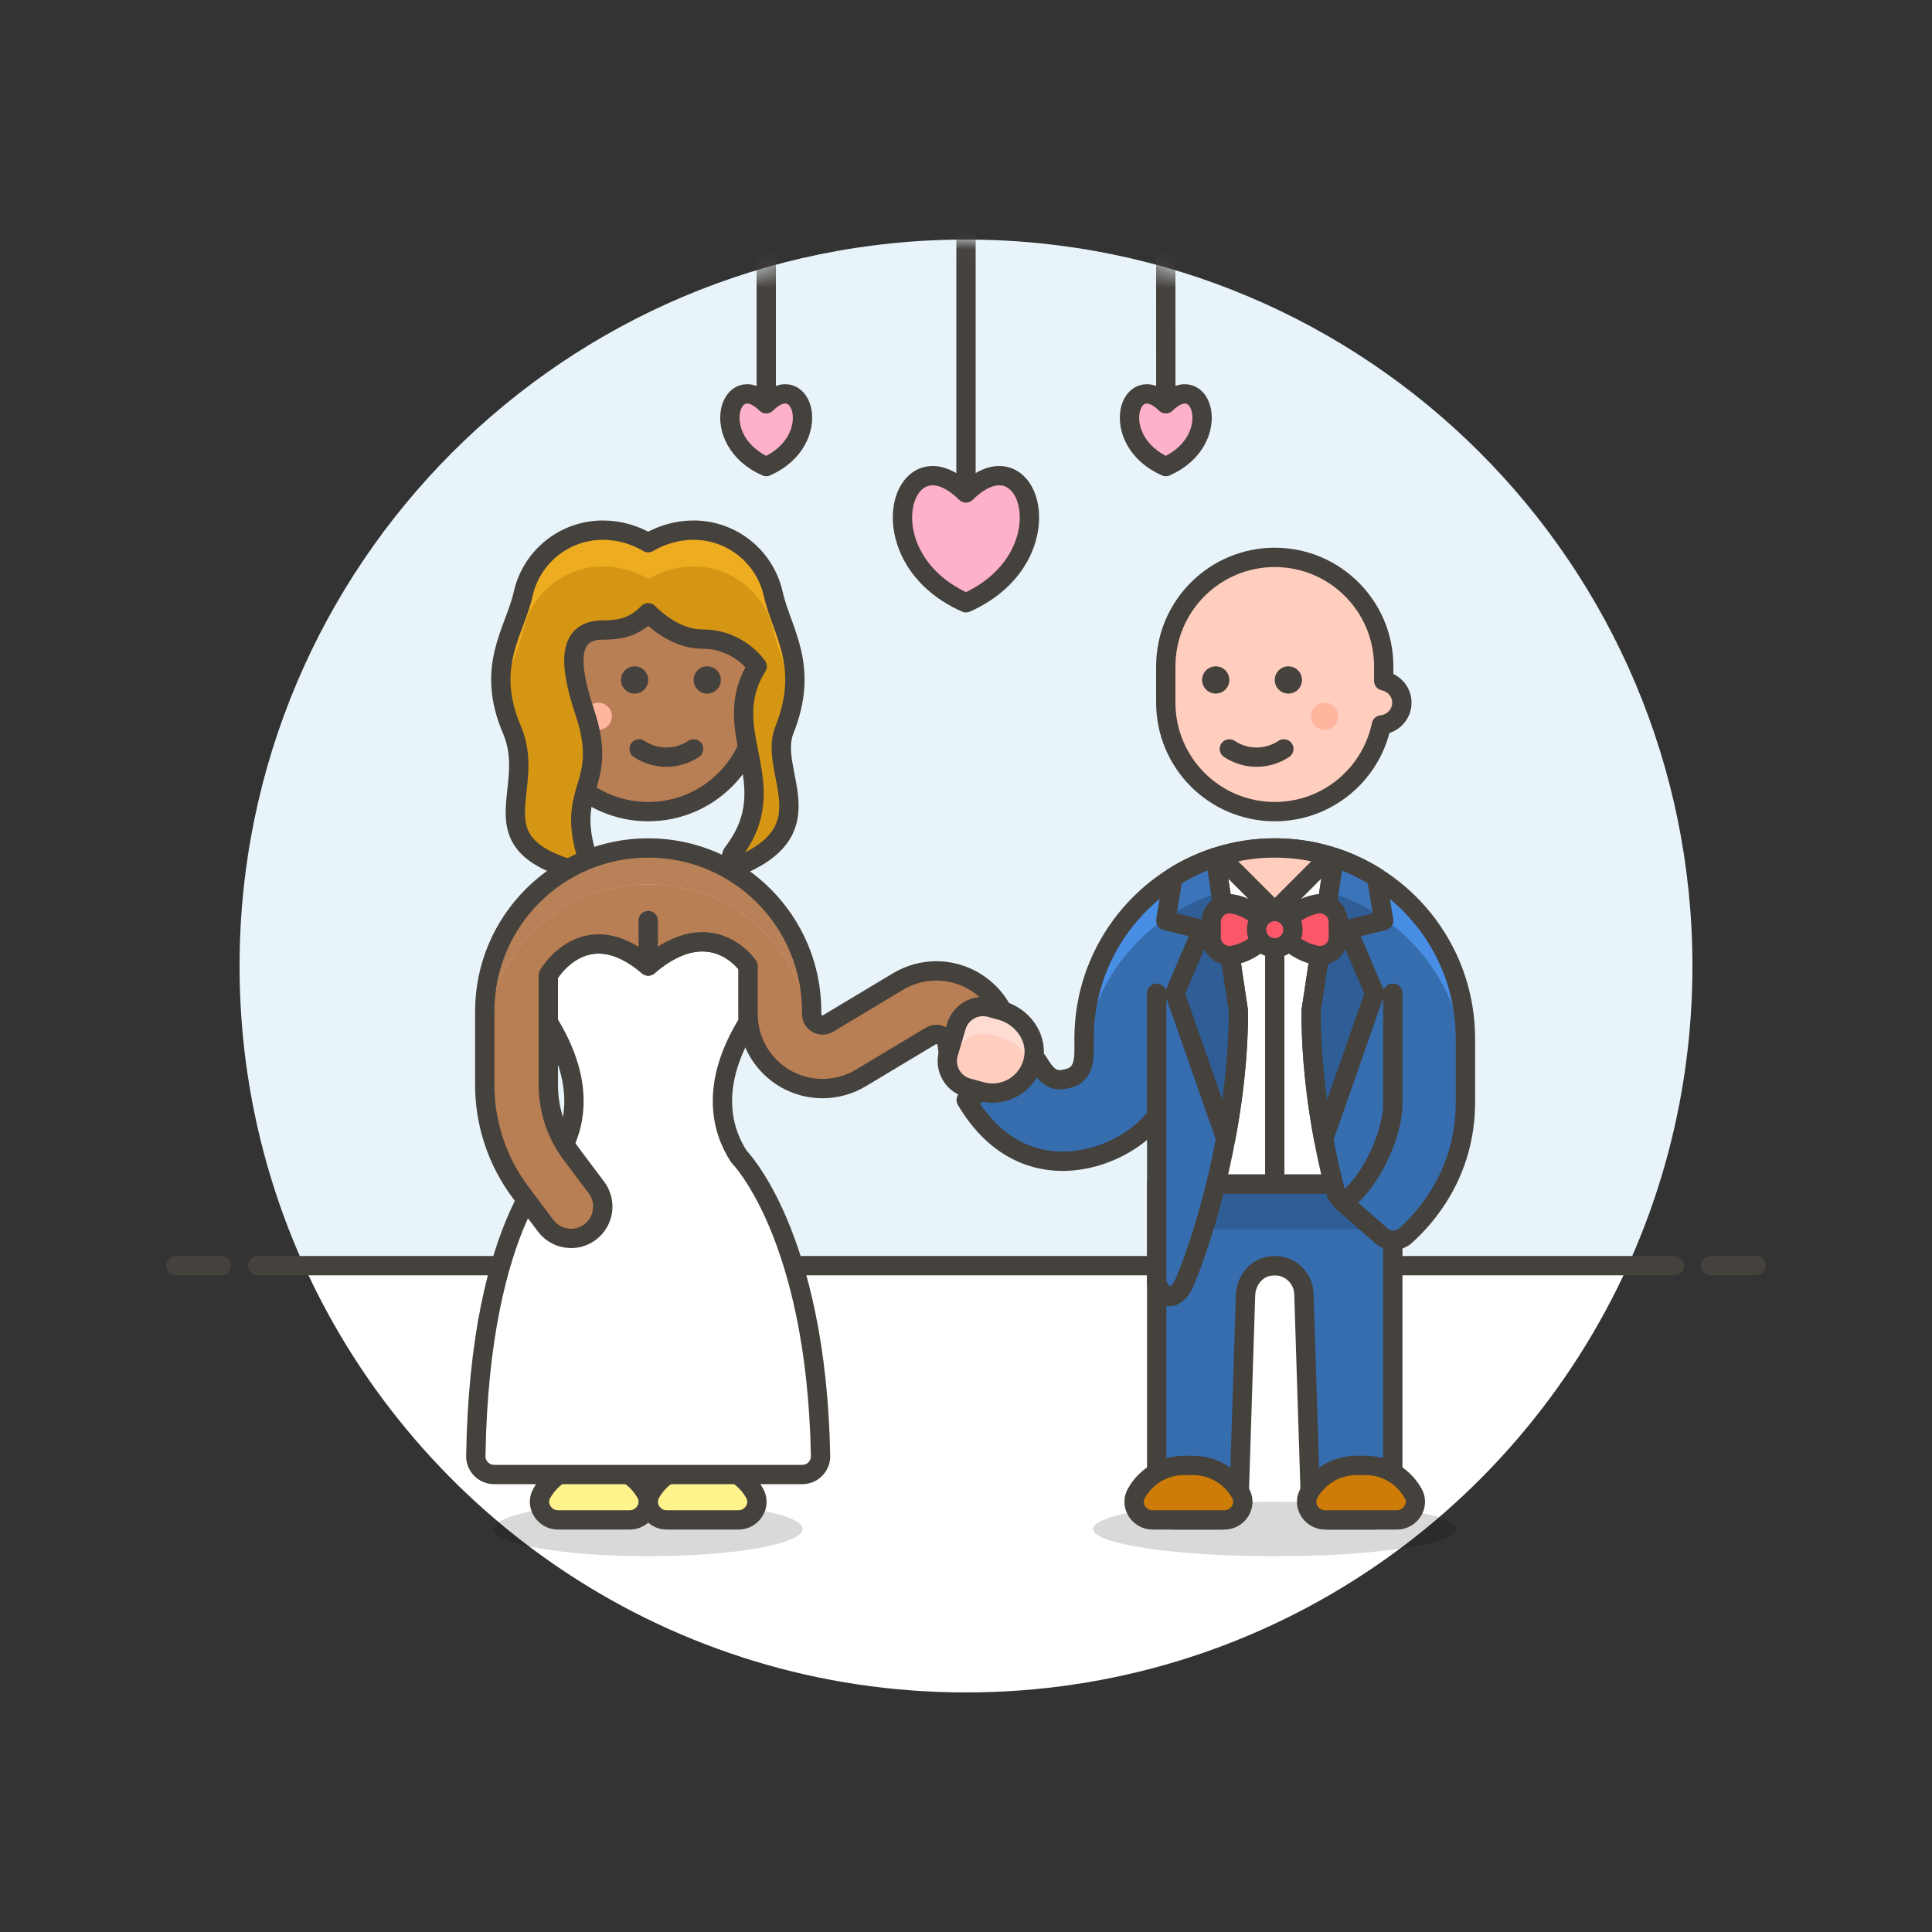 <?xml version="1.0" encoding="UTF-8"?>
<svg width="100px" height="100px" viewBox="0 0 100 100" version="1.1" xmlns="http://www.w3.org/2000/svg" xmlns:xlink="http://www.w3.org/1999/xlink">
    <rect x="0" y="0" width="100" height="100" fill="#333333" stroke="none"/>
    <!-- Generator: Sketch 49 (51002) - http://www.bohemiancoding.com/sketch -->
    <title>wedding-couple</title>
    <desc>Created with Sketch.</desc>
    <defs>
        <path d="M30.551,25.85 C27.437,25.85 24.911,28.376 24.911,31.49 L24.911,32.242 C24.379,32.354 23.971,32.804 23.971,33.37 C23.971,33.977 24.438,34.46 25.029,34.522 C25.56,37.084 27.831,39.01 30.551,39.01 C33.666,39.01 36.191,36.484 36.191,33.37 L36.191,31.49 C36.191,28.376 33.666,25.85 30.551,25.85" id="path-1"></path>
        <path d="M47.911,52.862 C48.81,52.749 49.451,51.925 49.339,51.025 L49.289,50.63 C49.127,49.332 48.327,48.217 47.151,47.643 C46.628,47.389 46.044,47.253 45.464,47.253 C44.768,47.253 44.084,47.443 43.482,47.803 L39.861,49.976 C39.776,50.027 39.676,50.055 39.575,50.055 C39.264,50.055 39.011,49.802 39.011,49.491 L39.011,49.35 C39.011,44.678 35.223,40.89 30.551,40.89 C25.88,40.89 22.091,44.678 22.091,49.35 L22.091,50.055 L22.091,50.76 L22.091,53.172 C22.091,55.153 22.746,57.116 23.933,58.7 L25.24,60.441 C25.549,60.854 26.041,61.1 26.557,61.1 C26.916,61.1 27.257,60.987 27.544,60.77 C28.268,60.227 28.416,59.194 27.873,58.468 L26.566,56.726 C25.801,55.707 25.381,54.446 25.381,53.172 L25.381,47.47 C25.381,47.47 27.262,44.182 30.551,46.997 C33.84,44.182 35.721,47 35.721,47 L35.721,49.35 L35.721,49.491 C35.721,51.617 37.449,53.345 39.575,53.345 C40.273,53.345 40.958,53.155 41.556,52.796 L45.173,50.626 C45.263,50.572 45.363,50.544 45.465,50.544 C45.55,50.544 45.634,50.564 45.712,50.601 C45.884,50.685 46.001,50.848 46.024,51.038 L46.074,51.433 C46.175,52.256 46.873,52.877 47.695,52.877 C47.769,52.877 47.842,52.872 47.911,52.862" id="path-2"></path>
        <path d="M39.011,49.35 C39.011,44.678 35.223,40.89 30.551,40.89 C25.879,40.89 22.091,44.678 22.091,49.35 L22.091,51.23 C22.091,46.558 25.879,42.77 30.551,42.77 C34.365,42.77 37.813,45.336 38.757,49.217 C38.778,49.304 38.859,49.362 38.949,49.355 L39.011,49.35 Z" id="path-3"></path>
        <polygon id="path-4" points="0 94 94 94 94 0 0 0"></polygon>
        <path d="M0,37.6 C0,58.366 16.834,75.2 37.6,75.2 C58.366,75.2 75.2,58.366 75.2,37.6 C75.2,16.834 58.366,0 37.6,0 C16.834,0 0,16.834 0,37.6" id="path-6"></path>
        <path d="M0,37.6 C0,58.366 16.834,75.2 37.6,75.2 C58.366,75.2 75.2,58.366 75.2,37.6 C75.2,16.834 58.366,0 37.6,0 C16.834,0 0,16.834 0,37.6" id="path-8"></path>
        <path d="M0,37.6 C0,58.366 16.834,75.2 37.6,75.2 C58.366,75.2 75.2,58.366 75.2,37.6 C75.2,16.834 58.366,0 37.6,0 C16.834,0 0,16.834 0,37.6 Z" id="path-10"></path>
        <path d="M0,37.6 C0,58.366 16.834,75.2 37.6,75.2 C58.366,75.2 75.2,58.366 75.2,37.6 C75.2,16.834 58.366,0 37.6,0 C16.834,0 0,16.834 0,37.6" id="path-12"></path>
        <path d="M0,37.6 C0,58.366 16.834,75.2 37.6,75.2 C58.366,75.2 75.2,58.366 75.2,37.6 C75.2,16.834 58.366,0 37.6,0 C16.834,0 0,16.834 0,37.6" id="path-14"></path>
        <path d="M0,37.6 C0,58.366 16.834,75.2 37.6,75.2 C58.366,75.2 75.2,58.366 75.2,37.6 C75.2,16.834 58.366,0 37.6,0 C16.834,0 0,16.834 0,37.6 Z" id="path-16"></path>
        <path d="M0,37.6 C0,58.366 16.834,75.2 37.6,75.2 C58.366,75.2 75.2,58.366 75.2,37.6 C75.2,16.834 58.366,0 37.6,0 C16.834,0 0,16.834 0,37.6" id="path-18"></path>
        <path d="M0,37.6 C0,58.366 16.834,75.2 37.6,75.2 C58.366,75.2 75.2,58.366 75.2,37.6 C75.2,16.834 58.366,0 37.6,0 C16.834,0 0,16.834 0,37.6" id="path-20"></path>
        <path d="M37.6,75.2 C58.366,75.2 75.2,58.366 75.2,37.6 C75.2,16.834 58.366,0 37.6,0 C16.834,0 0,16.834 0,37.6 C0,58.366 16.834,75.2 37.6,75.2 Z" id="path-22"></path>
    </defs>
    <g id="wedding-couple" stroke="none" stroke-width="1" fill="none" fill-rule="evenodd">
        <g transform="translate(3, 3)">
            <g id="Group-115">
                <path d="M81.262,62.51 C83.406,57.781 84.6,52.53 84.6,47 C84.6,26.234 67.767,9.4 47,9.4 C26.234,9.4 9.4,26.234 9.4,47 C9.4,52.53 10.594,57.781 12.738,62.51 L81.262,62.51 Z" id="Fill-1" fill="#E8F4FA"></path>
                <path d="M12.738,62.51 C18.645,75.537 31.764,84.6 47,84.6 C62.235,84.6 75.355,75.537 81.262,62.51 L12.738,62.51 Z" id="Fill-3" fill="#FFFFFF"></path>
                <path d="M10.34,62.51 L83.66,62.51" id="Stroke-5" stroke="#45413C" stroke-linecap="round" stroke-linejoin="round"></path>
                <path d="M6.11,62.51 L8.46,62.51" id="Stroke-7" stroke="#45413C" stroke-linecap="round" stroke-linejoin="round"></path>
                <path d="M85.54,62.51 L87.89,62.51" id="Stroke-9" stroke="#45413C" stroke-linecap="round" stroke-linejoin="round"></path>
                <g id="Fill-11">
                    <use fill="#FFCEBF" xlink:href="#path-1"></use>
                    <use fill-opacity="0.75" fill="#A06330" style="mix-blend-mode: overlay;" xlink:href="#path-1"></use>
                </g>
                <path d="M30.551,25.85 C27.437,25.85 24.911,28.376 24.911,31.49 L24.911,32.242 C24.379,32.354 23.971,32.804 23.971,33.37 C23.971,33.977 24.438,34.46 25.029,34.522 C25.56,37.084 27.831,39.01 30.551,39.01 C33.666,39.01 36.191,36.484 36.191,33.37 L36.191,31.49 C36.191,28.376 33.666,25.85 30.551,25.85 Z" id="Stroke-13" stroke="#45413C" stroke-linecap="round" stroke-linejoin="round"></path>
                <path d="M30.551,32.195 C30.551,32.584 30.235,32.9 29.846,32.9 C29.457,32.9 29.141,32.584 29.141,32.195 C29.141,31.806 29.457,31.49 29.846,31.49 C30.235,31.49 30.551,31.806 30.551,32.195" id="Fill-15" fill="#45413C"></path>
                <path d="M32.901,32.195 C32.901,32.584 33.217,32.9 33.606,32.9 C33.995,32.9 34.311,32.584 34.311,32.195 C34.311,31.806 33.995,31.49 33.606,31.49 C33.217,31.49 32.901,31.806 32.901,32.195" id="Fill-17" fill="#45413C"></path>
                <path d="M28.671,34.075 C28.671,34.464 28.355,34.78 27.966,34.78 C27.577,34.78 27.261,34.464 27.261,34.075 C27.261,33.686 27.577,33.37 27.966,33.37 C28.355,33.37 28.671,33.686 28.671,34.075" id="Fill-19" fill="#FFB59E"></path>
                <path d="M30.081,35.763 C30.934,36.332 32.047,36.332 32.901,35.763" id="Stroke-21" stroke="#45413C" stroke-linecap="round" stroke-linejoin="round"></path>
                <path d="M22.564,76.14 C22.564,76.919 26.141,77.55 30.554,77.55 C34.966,77.55 38.544,76.919 38.544,76.14 C38.544,75.361 34.966,74.73 30.554,74.73 C26.141,74.73 22.564,75.361 22.564,76.14" id="Fill-23" fill="#020202" opacity="0.15"></path>
                <path d="M31.504,75.67 C30.805,75.67 30.323,74.919 30.661,74.306 C31.141,73.438 32.067,72.85 33.129,72.85 L33.599,72.85 C34.663,72.85 35.588,73.438 36.069,74.306 C36.407,74.919 35.925,75.67 35.226,75.67 L31.504,75.67 Z" id="Fill-25" fill="#FFF48C"></path>
                <path d="M31.504,75.67 C30.805,75.67 30.323,74.919 30.661,74.306 C31.141,73.438 32.067,72.85 33.129,72.85 L33.599,72.85 C34.663,72.85 35.588,73.438 36.069,74.306 C36.407,74.919 35.925,75.67 35.226,75.67 L31.504,75.67 Z" id="Stroke-27" stroke="#45413C" stroke-linecap="round" stroke-linejoin="round"></path>
                <path d="M25.878,75.67 C25.179,75.67 24.696,74.919 25.035,74.306 C25.515,73.438 26.441,72.85 27.503,72.85 L27.973,72.85 C29.036,72.85 29.962,73.438 30.443,74.306 C30.782,74.919 30.299,75.67 29.599,75.67 L25.878,75.67 Z" id="Fill-29" fill="#FFF48C"></path>
                <path d="M25.878,75.67 C25.179,75.67 24.696,74.919 25.035,74.306 C25.515,73.438 26.441,72.85 27.503,72.85 L27.973,72.85 C29.036,72.85 29.962,73.438 30.443,74.306 C30.782,74.919 30.299,75.67 29.599,75.67 L25.878,75.67 Z" id="Stroke-31" stroke="#45413C" stroke-linecap="round" stroke-linejoin="round"></path>
                <path d="M21.628,72.366 C21.62,72.888 22.048,73.32 22.57,73.32 L38.529,73.32 C39.053,73.32 39.482,72.887 39.472,72.363 C39.259,60.878 35.251,56.87 35.251,56.87 C34.384,55.544 33.68,53.204 35.721,49.914 L35.721,47 C35.721,47 33.84,44.183 30.551,46.998 C27.262,44.183 25.381,47.47 25.381,47.47 L25.381,49.914 C27.421,53.204 26.718,55.544 25.851,56.87 C25.851,56.87 21.827,60 21.628,72.366" id="Fill-33" fill="#FFFFFF"></path>
                <path d="M21.628,72.366 C21.62,72.888 22.048,73.32 22.57,73.32 L38.529,73.32 C39.053,73.32 39.482,72.887 39.472,72.363 C39.259,60.878 35.251,56.87 35.251,56.87 C34.384,55.544 33.68,53.204 35.721,49.914 L35.721,47 C35.721,47 33.84,44.183 30.551,46.998 C27.262,44.183 25.381,47.47 25.381,47.47 L25.381,49.914 C27.421,53.204 26.718,55.544 25.851,56.87 C25.851,56.87 21.827,60 21.628,72.366 Z" id="Stroke-35" stroke="#45413C" stroke-linecap="round" stroke-linejoin="round"></path>
                <path d="M37.024,27.748 C36.593,25.814 34.877,24.44 32.897,24.44 C32.069,24.44 31.262,24.672 30.551,25.09 C29.839,24.672 29.033,24.44 28.205,24.44 C26.225,24.44 24.509,25.814 24.078,27.748 C23.646,29.68 22.091,31.49 23.501,34.78 C24.844,37.914 21.495,40.622 26.865,42.09 C27.032,42.136 27.21,42.087 27.329,41.962 C27.449,41.837 27.49,41.656 27.436,41.493 C26.181,37.639 28.584,37.811 27.261,33.84 C26.461,31.439 26.321,29.61 28.201,29.61 C29.436,29.61 29.989,29.275 30.551,28.718 C31.114,29.275 32.136,30.08 33.371,30.08 C35.251,30.08 36.191,31.49 36.191,31.49 C34.064,34.893 37.711,37.525 34.941,41.13 C34.83,41.274 34.83,41.477 34.943,41.621 C35.057,41.766 35.253,41.815 35.421,41.741 C39.762,39.816 36.749,36.912 37.601,34.78 C38.93,31.456 37.455,29.68 37.024,27.748" id="Fill-37" fill="#D59613"></path>
                <path d="M24.077,29.628 C24.509,27.694 26.224,26.32 28.205,26.32 C29.033,26.32 29.84,26.552 30.551,26.97 C31.263,26.552 32.068,26.32 32.897,26.32 C34.877,26.32 36.593,27.694 37.024,29.628 C37.271,30.735 37.86,31.793 38.067,33.118 C38.428,30.809 37.378,29.33 37.024,27.748 C36.593,25.814 34.877,24.44 32.897,24.44 C32.068,24.44 31.263,24.672 30.551,25.09 C29.84,24.672 29.033,24.44 28.205,24.44 C26.224,24.44 24.509,25.814 24.077,27.748 C23.725,29.327 22.623,30.826 23.002,33.118 C23.22,31.796 23.831,30.73 24.077,29.628" id="Fill-39" fill="#EEAC21"></path>
                <path d="M37.024,27.748 C36.593,25.814 34.877,24.44 32.897,24.44 C32.069,24.44 31.262,24.672 30.551,25.09 C29.839,24.672 29.033,24.44 28.205,24.44 C26.225,24.44 24.509,25.814 24.078,27.748 C23.646,29.68 22.091,31.49 23.501,34.78 C24.844,37.914 21.495,40.622 26.865,42.09 C27.032,42.136 27.21,42.087 27.329,41.962 C27.449,41.837 27.49,41.656 27.436,41.493 C26.181,37.639 28.584,37.811 27.261,33.84 C26.461,31.439 26.321,29.61 28.201,29.61 C29.436,29.61 29.989,29.275 30.551,28.718 C31.114,29.275 32.136,30.08 33.371,30.08 C35.251,30.08 36.191,31.49 36.191,31.49 C34.064,34.893 37.711,37.525 34.941,41.13 C34.83,41.274 34.83,41.477 34.943,41.621 C35.057,41.766 35.253,41.815 35.421,41.741 C39.762,39.816 36.749,36.912 37.601,34.78 C38.93,31.456 37.455,29.68 37.024,27.748 Z" id="Stroke-41" stroke="#45413C" stroke-linecap="round" stroke-linejoin="round"></path>
                <g id="Fill-57">
                    <use fill="#FFCEBF" xlink:href="#path-2"></use>
                    <use fill-opacity="0.75" fill="#A06330" style="mix-blend-mode: overlay;" xlink:href="#path-2"></use>
                </g>
                <g id="Fill-59">
                    <use fill="#FFDCD1" xlink:href="#path-3"></use>
                    <use fill-opacity="0.75" fill="#A06330" style="mix-blend-mode: overlay;" xlink:href="#path-3"></use>
                </g>
                <path d="M47.911,52.862 C48.81,52.749 49.451,51.925 49.339,51.025 L49.289,50.63 C49.127,49.332 48.327,48.217 47.151,47.643 C46.628,47.389 46.044,47.253 45.464,47.253 C44.768,47.253 44.084,47.443 43.482,47.803 L39.861,49.976 C39.776,50.027 39.676,50.055 39.575,50.055 C39.264,50.055 39.011,49.802 39.011,49.491 L39.011,49.35 C39.011,44.678 35.223,40.89 30.551,40.89 C25.88,40.89 22.091,44.678 22.091,49.35 L22.091,50.055 L22.091,50.76 L22.091,53.172 C22.091,55.153 22.746,57.116 23.933,58.7 L25.24,60.441 C25.549,60.854 26.041,61.1 26.557,61.1 C26.916,61.1 27.257,60.987 27.544,60.77 C28.268,60.227 28.416,59.194 27.873,58.468 L26.566,56.726 C25.801,55.707 25.381,54.446 25.381,53.172 L25.381,47.47 C25.381,47.47 27.262,44.182 30.551,46.997 C33.84,44.182 35.721,47 35.721,47 L35.721,49.35 L35.721,49.491 C35.721,51.617 37.449,53.345 39.575,53.345 C40.273,53.345 40.958,53.155 41.556,52.796 L45.173,50.626 C45.263,50.572 45.363,50.544 45.465,50.544 C45.55,50.544 45.634,50.564 45.712,50.601 C45.884,50.685 46.001,50.848 46.024,51.038 L46.074,51.433 C46.175,52.256 46.873,52.877 47.695,52.877 C47.769,52.877 47.842,52.872 47.911,52.862 Z" id="Stroke-61" stroke="#45413C" stroke-linecap="round" stroke-linejoin="round"></path>
                <path d="M30.551,44.65 L30.551,47" id="Stroke-63" stroke="#45413C" stroke-linecap="round" stroke-linejoin="round"></path>
                <path d="M62.981,25.85 C66.095,25.85 68.621,28.376 68.621,31.49 L68.621,32.242 C69.153,32.354 69.561,32.804 69.561,33.37 C69.561,33.977 69.094,34.46 68.502,34.522 C67.971,37.084 65.701,39.01 62.981,39.01 C59.867,39.01 57.341,36.484 57.341,33.37 L57.341,31.49 C57.341,28.376 59.867,25.85 62.981,25.85" id="Fill-65" fill="#FFCEBF"></path>
                <path d="M62.981,25.85 C66.095,25.85 68.621,28.376 68.621,31.49 L68.621,32.242 C69.153,32.354 69.561,32.804 69.561,33.37 C69.561,33.977 69.094,34.46 68.502,34.522 C67.971,37.084 65.701,39.01 62.981,39.01 C59.867,39.01 57.341,36.484 57.341,33.37 L57.341,31.49 C57.341,28.376 59.867,25.85 62.981,25.85 Z" id="Stroke-67" stroke="#45413C" stroke-linecap="round" stroke-linejoin="round"></path>
                <path d="M72.38,76.14 C72.38,76.919 68.171,77.55 62.98,77.55 C57.789,77.55 53.58,76.919 53.58,76.14 C53.58,75.361 57.789,74.73 62.98,74.73 C68.171,74.73 72.38,75.361 72.38,76.14" id="Fill-69" fill="#020202" opacity="0.15"></path>
                <path d="M56.871,58.28 L56.871,74.73 C56.871,75.249 57.29,75.67 57.81,75.67 L60.189,75.67 C60.697,75.67 61.113,75.267 61.128,74.76 L61.469,64.034 C61.491,63.354 61.932,62.724 62.591,62.559 C63.572,62.313 64.459,63.03 64.489,63.972 L64.832,74.76 C64.847,75.267 65.263,75.67 65.771,75.67 L68.15,75.67 C68.67,75.67 69.09,75.249 69.091,74.73 L69.091,58.28 L56.871,58.28 Z" id="Fill-71" fill="#366DAE"></path>
                <mask id="mask-5" fill="white">
                    <use xlink:href="#path-4"></use>
                </mask>
                <g id="Clip-74"></g>
                <polygon id="Fill-73" fill="#2F5E97" mask="url(#mask-5)" points="56.871 60.63 69.091 60.63 69.091 58.28 56.871 58.28"></polygon>
                <path d="M56.871,58.28 L56.871,74.73 C56.871,75.249 57.29,75.67 57.81,75.67 L60.189,75.67 C60.697,75.67 61.113,75.267 61.128,74.76 L61.469,64.034 C61.491,63.354 61.932,62.724 62.591,62.559 C63.572,62.313 64.459,63.03 64.489,63.972 L64.832,74.76 C64.847,75.267 65.263,75.67 65.771,75.67 L68.15,75.67 C68.67,75.67 69.09,75.249 69.091,74.73 L69.091,58.28 L56.871,58.28 Z" id="Stroke-75" stroke="#45413C" stroke-linecap="round" stroke-linejoin="round" mask="url(#mask-5)"></path>
                <path d="M69.306,75.67 C70.005,75.67 70.488,74.919 70.149,74.306 C69.669,73.438 68.743,72.85 67.68,72.85 L67.21,72.85 C66.147,72.85 65.221,73.438 64.741,74.306 C64.402,74.919 64.885,75.67 65.584,75.67 L69.306,75.67 Z" id="Fill-76" fill="#CC7C07" mask="url(#mask-5)"></path>
                <path d="M69.306,75.67 C70.005,75.67 70.488,74.919 70.149,74.306 C69.669,73.438 68.743,72.85 67.68,72.85 L67.21,72.85 C66.147,72.85 65.221,73.438 64.741,74.306 C64.402,74.919 64.885,75.67 65.584,75.67 L69.306,75.67 Z" id="Stroke-77" stroke="#45413C" stroke-linecap="round" stroke-linejoin="round" mask="url(#mask-5)"></path>
                <path d="M60.376,75.67 C61.075,75.67 61.558,74.919 61.219,74.306 C60.739,73.438 59.813,72.85 58.75,72.85 L58.28,72.85 C57.217,72.85 56.291,73.438 55.811,74.306 C55.472,74.919 55.955,75.67 56.654,75.67 L60.376,75.67 Z" id="Fill-78" fill="#CC7C07" mask="url(#mask-5)"></path>
                <path d="M60.376,75.67 C61.075,75.67 61.558,74.919 61.219,74.306 C60.739,73.438 59.813,72.85 58.75,72.85 L58.28,72.85 C57.217,72.85 56.291,73.438 55.811,74.306 C55.472,74.919 55.955,75.67 56.654,75.67 L60.376,75.67 Z" id="Stroke-79" stroke="#45413C" stroke-linecap="round" stroke-linejoin="round" mask="url(#mask-5)"></path>
                <path d="M62.98,40.89 C61.907,40.89 60.875,41.062 59.908,41.378 L59.935,58.28 L66.027,58.28 L66.054,41.379 C65.086,41.062 64.053,40.89 62.98,40.89" id="Fill-80" fill="#FFFFFF" mask="url(#mask-5)"></path>
                <path d="M62.98,40.89 C61.907,40.89 60.875,41.062 59.908,41.378 L59.935,58.28 L66.027,58.28 L66.054,41.379 C65.086,41.062 64.053,40.89 62.98,40.89 Z" id="Stroke-81" stroke="#45413C" stroke-linecap="round" stroke-linejoin="round" mask="url(#mask-5)"></path>
                <path d="M62.981,44.18 L62.981,58.28" id="Stroke-82" stroke="#45413C" stroke-linecap="round" stroke-linejoin="round" mask="url(#mask-5)"></path>
                <path d="M62.98,40.89 C61.983,40.89 61.02,41.039 60.113,41.313 L62.98,44.18 L65.847,41.313 C64.94,41.039 63.977,40.89 62.98,40.89" id="Fill-83" fill="#FFCEBF" mask="url(#mask-5)"></path>
                <path d="M62.98,40.89 C61.983,40.89 61.02,41.039 60.113,41.313 L62.98,44.18 L65.847,41.313 C64.94,41.039 63.977,40.89 62.98,40.89 Z" id="Stroke-84" stroke="#45413C" stroke-linecap="round" stroke-linejoin="round" mask="url(#mask-5)"></path>
                <path d="M53.11,50.76 C53.11,51.7 53.223,52.644 52.171,52.847 C51.397,53.039 51.093,52.547 50.704,51.926 L47.01,53.937 C50.067,59.105 55.397,56.886 56.871,54.746 L56.871,63.45 C57.604,64.926 58.281,63.45 58.281,63.45 C59.439,60.747 61.101,54.938 61.101,49.35 L59.908,41.378 C55.961,42.669 53.11,46.381 53.11,50.76" id="Fill-85" fill="#366DAE" mask="url(#mask-5)"></path>
                <path d="M60.177,43.173 L59.909,41.378 C55.962,42.67 53.11,46.382 53.11,50.76 C53.11,51.074 53.123,51.389 53.1,51.676 C53.493,47.625 56.37,44.291 60.177,43.173" id="Fill-86" fill="#488EE5" mask="url(#mask-5)"></path>
                <path d="M72.85,50.76 C72.85,46.384 70.002,42.674 66.058,41.38 L64.861,49.35 C64.861,52.375 65.33,55.632 66.088,58.54 C66.155,58.804 66.301,59.04 66.507,59.22 L68.501,60.966 C68.853,61.275 69.383,61.281 69.734,60.97 C70.809,60.013 72.851,57.721 72.851,54.05 L72.851,50.76 L72.85,50.76 Z" id="Fill-87" fill="#366DAE" mask="url(#mask-5)"></path>
                <path d="M72.85,52.64 L72.851,52.639 L72.851,50.76 L72.85,50.76 C72.85,46.384 70.002,42.674 66.058,41.38 L65.789,43.176 C69.871,44.386 72.85,48.165 72.85,52.64" id="Fill-88" fill="#488EE5" mask="url(#mask-5)"></path>
                <path d="M72.85,50.76 C72.85,46.384 70.002,42.674 66.058,41.38 L64.861,49.35 C64.861,52.375 65.33,55.632 66.088,58.54 C66.155,58.804 66.301,59.04 66.507,59.22 L68.501,60.966 C68.853,61.275 69.383,61.281 69.734,60.97 C70.809,60.013 72.851,57.721 72.851,54.05 L72.851,50.76 L72.85,50.76 Z" id="Stroke-89" stroke="#45413C" stroke-linecap="round" stroke-linejoin="round" mask="url(#mask-5)"></path>
                <path d="M56.87,48.41 L56.87,54.746" id="Stroke-90" stroke="#45413C" stroke-linecap="round" stroke-linejoin="round" mask="url(#mask-5)"></path>
                <path d="M62.981,32.195 C62.981,32.584 63.297,32.9 63.686,32.9 C64.075,32.9 64.391,32.584 64.391,32.195 C64.391,31.806 64.075,31.49 63.686,31.49 C63.297,31.49 62.981,31.806 62.981,32.195" id="Fill-91" fill="#45413C" mask="url(#mask-5)"></path>
                <path d="M53.11,50.76 C53.11,51.7 53.223,52.644 52.171,52.847 C51.397,53.039 51.093,52.547 50.704,51.926 L47.01,53.937 C50.067,59.105 55.397,56.886 56.871,54.746 L56.871,63.45 C57.604,64.926 58.281,63.45 58.281,63.45 C59.439,60.747 61.101,54.938 61.101,49.35 L59.908,41.378 C55.961,42.669 53.11,46.381 53.11,50.76 Z" id="Stroke-92" stroke="#45413C" stroke-linejoin="round" mask="url(#mask-5)"></path>
                <path d="M60.631,32.195 C60.631,32.584 60.315,32.9 59.926,32.9 C59.537,32.9 59.221,32.584 59.221,32.195 C59.221,31.806 59.537,31.49 59.926,31.49 C60.315,31.49 60.631,31.806 60.631,32.195" id="Fill-93" fill="#45413C" mask="url(#mask-5)"></path>
                <path d="M64.861,34.075 C64.861,34.464 65.177,34.78 65.566,34.78 C65.955,34.78 66.271,34.464 66.271,34.075 C66.271,33.686 65.955,33.37 65.566,33.37 C65.177,33.37 64.861,33.686 64.861,34.075" id="Fill-94" fill="#FFB59E" mask="url(#mask-5)"></path>
                <path d="M63.451,35.763 C62.597,36.332 61.484,36.332 60.631,35.763" id="Stroke-95" stroke="#45413C" stroke-linecap="round" stroke-linejoin="round" mask="url(#mask-5)"></path>
                <path d="M47.804,53.503 C48.361,53.655 48.944,53.58 49.444,53.294 C50.026,52.96 50.417,52.386 50.513,51.706 C50.667,50.605 49.87,49.586 48.798,49.295 L48.256,49.148 C47.501,48.943 46.719,49.381 46.498,50.132 L46.091,51.513 C45.862,52.288 46.315,53.099 47.095,53.311 L47.804,53.503 Z" id="Fill-96" fill="#FFCEBF" mask="url(#mask-5)"></path>
                <path d="M46.498,51.542 C46.72,50.791 47.501,50.353 48.257,50.558 L48.796,50.705 C49.543,50.907 50.146,51.464 50.398,52.152 C50.45,52.009 50.491,51.861 50.513,51.706 C50.668,50.604 49.871,49.585 48.796,49.295 L48.257,49.148 C47.501,48.943 46.72,49.381 46.498,50.132 L46.091,51.513 C45.982,51.882 46.032,52.258 46.193,52.575 L46.498,51.542 Z" id="Fill-97" fill="#FFDCD1" mask="url(#mask-5)"></path>
                <path d="M47.804,53.503 C48.361,53.655 48.944,53.58 49.444,53.294 C50.026,52.96 50.417,52.386 50.513,51.706 C50.667,50.605 49.87,49.586 48.798,49.295 L48.256,49.148 C47.501,48.943 46.719,49.381 46.498,50.132 L46.091,51.513 C45.862,52.288 46.315,53.099 47.095,53.311 L47.804,53.503 Z" id="Stroke-98" stroke="#45413C" stroke-linecap="round" stroke-linejoin="round" mask="url(#mask-5)"></path>
                <path d="M64.861,49.35 C64.861,51.504 65.1,53.776 65.509,55.957 L68.151,48.41 L66.741,45.12 L68.621,44.65 L68.249,42.414 C67.57,41.984 66.836,41.635 66.058,41.38 L64.861,49.35 Z" id="Fill-102" fill="#2F5E97" mask="url(#mask-5)"></path>
                <path d="M68.248,42.413 C67.57,41.984 66.835,41.635 66.059,41.38 L65.789,43.177 C66.804,43.477 67.751,43.937 68.6,44.526 L68.248,42.413 Z" id="Fill-103" fill="#3B74BA" mask="url(#mask-5)"></path>
                <path d="M64.861,49.35 C64.861,51.504 65.1,53.776 65.509,55.957 L68.151,48.41 L66.741,45.12 L68.621,44.65 L68.249,42.414 C67.57,41.984 66.836,41.635 66.058,41.38 L64.861,49.35 Z" id="Stroke-104" stroke="#45413C" stroke-linejoin="round" mask="url(#mask-5)"></path>
                <path d="M69.091,48.41 L69.089,54.166 C69.089,55.827 67.77,58.496 66.506,59.22" id="Stroke-105" stroke="#45413C" stroke-linecap="round" stroke-linejoin="round" mask="url(#mask-5)"></path>
                <path d="M57.713,42.412 L57.34,44.65 L59.22,45.12 L57.81,48.41 L60.442,55.93 C60.837,53.843 61.1,51.587 61.1,49.35 L59.909,41.377 C59.129,41.633 58.393,41.982 57.713,42.412" id="Fill-106" fill="#2F5E97" mask="url(#mask-5)"></path>
                <path d="M60.177,43.174 L59.909,41.378 C59.129,41.633 58.393,41.982 57.713,42.413 L57.362,44.525 C58.212,43.934 59.16,43.475 60.177,43.174" id="Fill-107" fill="#3B74BA" mask="url(#mask-5)"></path>
                <path d="M57.713,42.412 L57.34,44.65 L59.22,45.12 L57.81,48.41 L60.442,55.93 C60.837,53.843 61.1,51.587 61.1,49.35 L59.909,41.377 C59.129,41.633 58.393,41.982 57.713,42.412 Z" id="Stroke-108" stroke="#45413C" stroke-linecap="round" stroke-linejoin="round" mask="url(#mask-5)"></path>
                <path d="M62.981,45.12 L63.529,44.65 C64.11,44.153 64.567,43.908 65.129,43.796 C65.717,43.679 66.271,44.118 66.271,44.718 L66.271,45.522 C66.271,46.122 65.717,46.561 65.129,46.444 C64.567,46.332 64.11,46.087 63.529,45.59 L62.981,45.12 Z" id="Fill-109" fill="#FA5769" mask="url(#mask-5)"></path>
                <path d="M62.981,45.12 L63.529,44.65 C64.11,44.153 64.567,43.908 65.129,43.796 C65.717,43.679 66.271,44.118 66.271,44.718 L66.271,45.522 C66.271,46.122 65.717,46.561 65.129,46.444 C64.567,46.332 64.11,46.087 63.529,45.59 L62.981,45.12 Z" id="Stroke-110" stroke="#45413C" stroke-linejoin="round" mask="url(#mask-5)"></path>
                <path d="M62.981,45.12 L62.433,44.65 C61.852,44.153 61.395,43.908 60.833,43.796 C60.245,43.679 59.691,44.118 59.691,44.718 L59.691,45.522 C59.691,46.122 60.245,46.561 60.833,46.444 C61.395,46.332 61.852,46.087 62.433,45.59 L62.981,45.12 Z" id="Fill-111" fill="#FA5769" mask="url(#mask-5)"></path>
                <path d="M62.981,45.12 L62.433,44.65 C61.852,44.153 61.395,43.908 60.833,43.796 C60.245,43.679 59.691,44.118 59.691,44.718 L59.691,45.522 C59.691,46.122 60.245,46.561 60.833,46.444 C61.395,46.332 61.852,46.087 62.433,45.59 L62.981,45.12 Z" id="Stroke-112" stroke="#45413C" stroke-linejoin="round" mask="url(#mask-5)"></path>
                <path d="M63.921,45.12 C63.921,45.639 63.501,46.06 62.981,46.06 C62.461,46.06 62.041,45.639 62.041,45.12 C62.041,44.601 62.461,44.18 62.981,44.18 C63.501,44.18 63.921,44.601 63.921,45.12" id="Fill-113" fill="#FA5769" mask="url(#mask-5)"></path>
                <path d="M63.921,45.12 C63.921,45.639 63.501,46.06 62.981,46.06 C62.461,46.06 62.041,45.639 62.041,45.12 C62.041,44.601 62.461,44.18 62.981,44.18 C63.501,44.18 63.921,44.601 63.921,45.12 Z" id="Stroke-114" stroke="#45413C" stroke-linejoin="round" mask="url(#mask-5)"></path>
            </g>
            <g id="Group-143" transform="translate(9.4, 9.4)">
                <g id="Group-118">
                    <mask id="mask-7" fill="white">
                        <use xlink:href="#path-6"></use>
                    </mask>
                    <g id="Clip-117"></g>
                    <path d="M37.6,-0.979 L37.6,13.115" id="Stroke-116" stroke="#45413C" stroke-linecap="round" stroke-linejoin="round" mask="url(#mask-7)"></path>
                </g>
                <g id="Group-121">
                    <mask id="mask-9" fill="white">
                        <use xlink:href="#path-8"></use>
                    </mask>
                    <g id="Clip-120"></g>
                    <path d="M37.597,18.8 C32.259,16.43 34.293,9.84 37.597,13.116 C40.901,9.84 42.94,16.429 37.597,18.8" id="Fill-119" fill="#FFB0CA" mask="url(#mask-9)"></path>
                </g>
                <g id="Group-124">
                    <mask id="mask-11" fill="white">
                        <use xlink:href="#path-10"></use>
                    </mask>
                    <g id="Clip-123"></g>
                    <path d="M37.597,18.8 C32.259,16.43 34.293,9.84 37.597,13.116 C40.901,9.84 42.94,16.429 37.597,18.8 Z" id="Stroke-122" stroke="#45413C" stroke-linecap="round" stroke-linejoin="round" mask="url(#mask-11)"></path>
                </g>
                <g id="Group-127">
                    <mask id="mask-13" fill="white">
                        <use xlink:href="#path-12"></use>
                    </mask>
                    <g id="Clip-126"></g>
                    <path d="M27.26,-0.979 L27.26,8.499" id="Stroke-125" stroke="#45413C" stroke-linecap="round" stroke-linejoin="round" mask="url(#mask-13)"></path>
                </g>
                <g id="Group-130">
                    <mask id="mask-15" fill="white">
                        <use xlink:href="#path-14"></use>
                    </mask>
                    <g id="Clip-129"></g>
                    <path d="M27.258,11.75 C24.204,10.395 25.367,6.624 27.258,8.499 C29.148,6.624 30.314,10.394 27.258,11.75" id="Fill-128" fill="#FFB0CA" mask="url(#mask-15)"></path>
                </g>
                <g id="Group-133">
                    <mask id="mask-17" fill="white">
                        <use xlink:href="#path-16"></use>
                    </mask>
                    <g id="Clip-132"></g>
                    <path d="M27.258,11.75 C24.204,10.395 25.367,6.624 27.258,8.499 C29.148,6.624 30.314,10.394 27.258,11.75 Z" id="Stroke-131" stroke="#45413C" stroke-linecap="round" stroke-linejoin="round" mask="url(#mask-17)"></path>
                </g>
                <g id="Group-136">
                    <mask id="mask-19" fill="white">
                        <use xlink:href="#path-18"></use>
                    </mask>
                    <g id="Clip-135"></g>
                    <path d="M47.94,-0.979 L47.943,8.499" id="Stroke-134" stroke="#45413C" stroke-linecap="round" stroke-linejoin="round" mask="url(#mask-19)"></path>
                </g>
                <g id="Group-139">
                    <mask id="mask-21" fill="white">
                        <use xlink:href="#path-20"></use>
                    </mask>
                    <g id="Clip-138"></g>
                    <path d="M47.943,11.75 C50.996,10.395 49.832,6.624 47.943,8.499 C46.052,6.624 44.886,10.394 47.943,11.75" id="Fill-137" fill="#FFB0CA" mask="url(#mask-21)"></path>
                </g>
                <g id="Group-142">
                    <mask id="mask-23" fill="white">
                        <use xlink:href="#path-22"></use>
                    </mask>
                    <g id="Clip-141"></g>
                    <path d="M47.943,11.75 C50.996,10.395 49.832,6.624 47.943,8.499 C46.052,6.624 44.886,10.394 47.943,11.75 Z" id="Stroke-140" stroke="#45413C" stroke-linecap="round" stroke-linejoin="round" mask="url(#mask-23)"></path>
                </g>
            </g>
        </g>
    </g>
</svg>